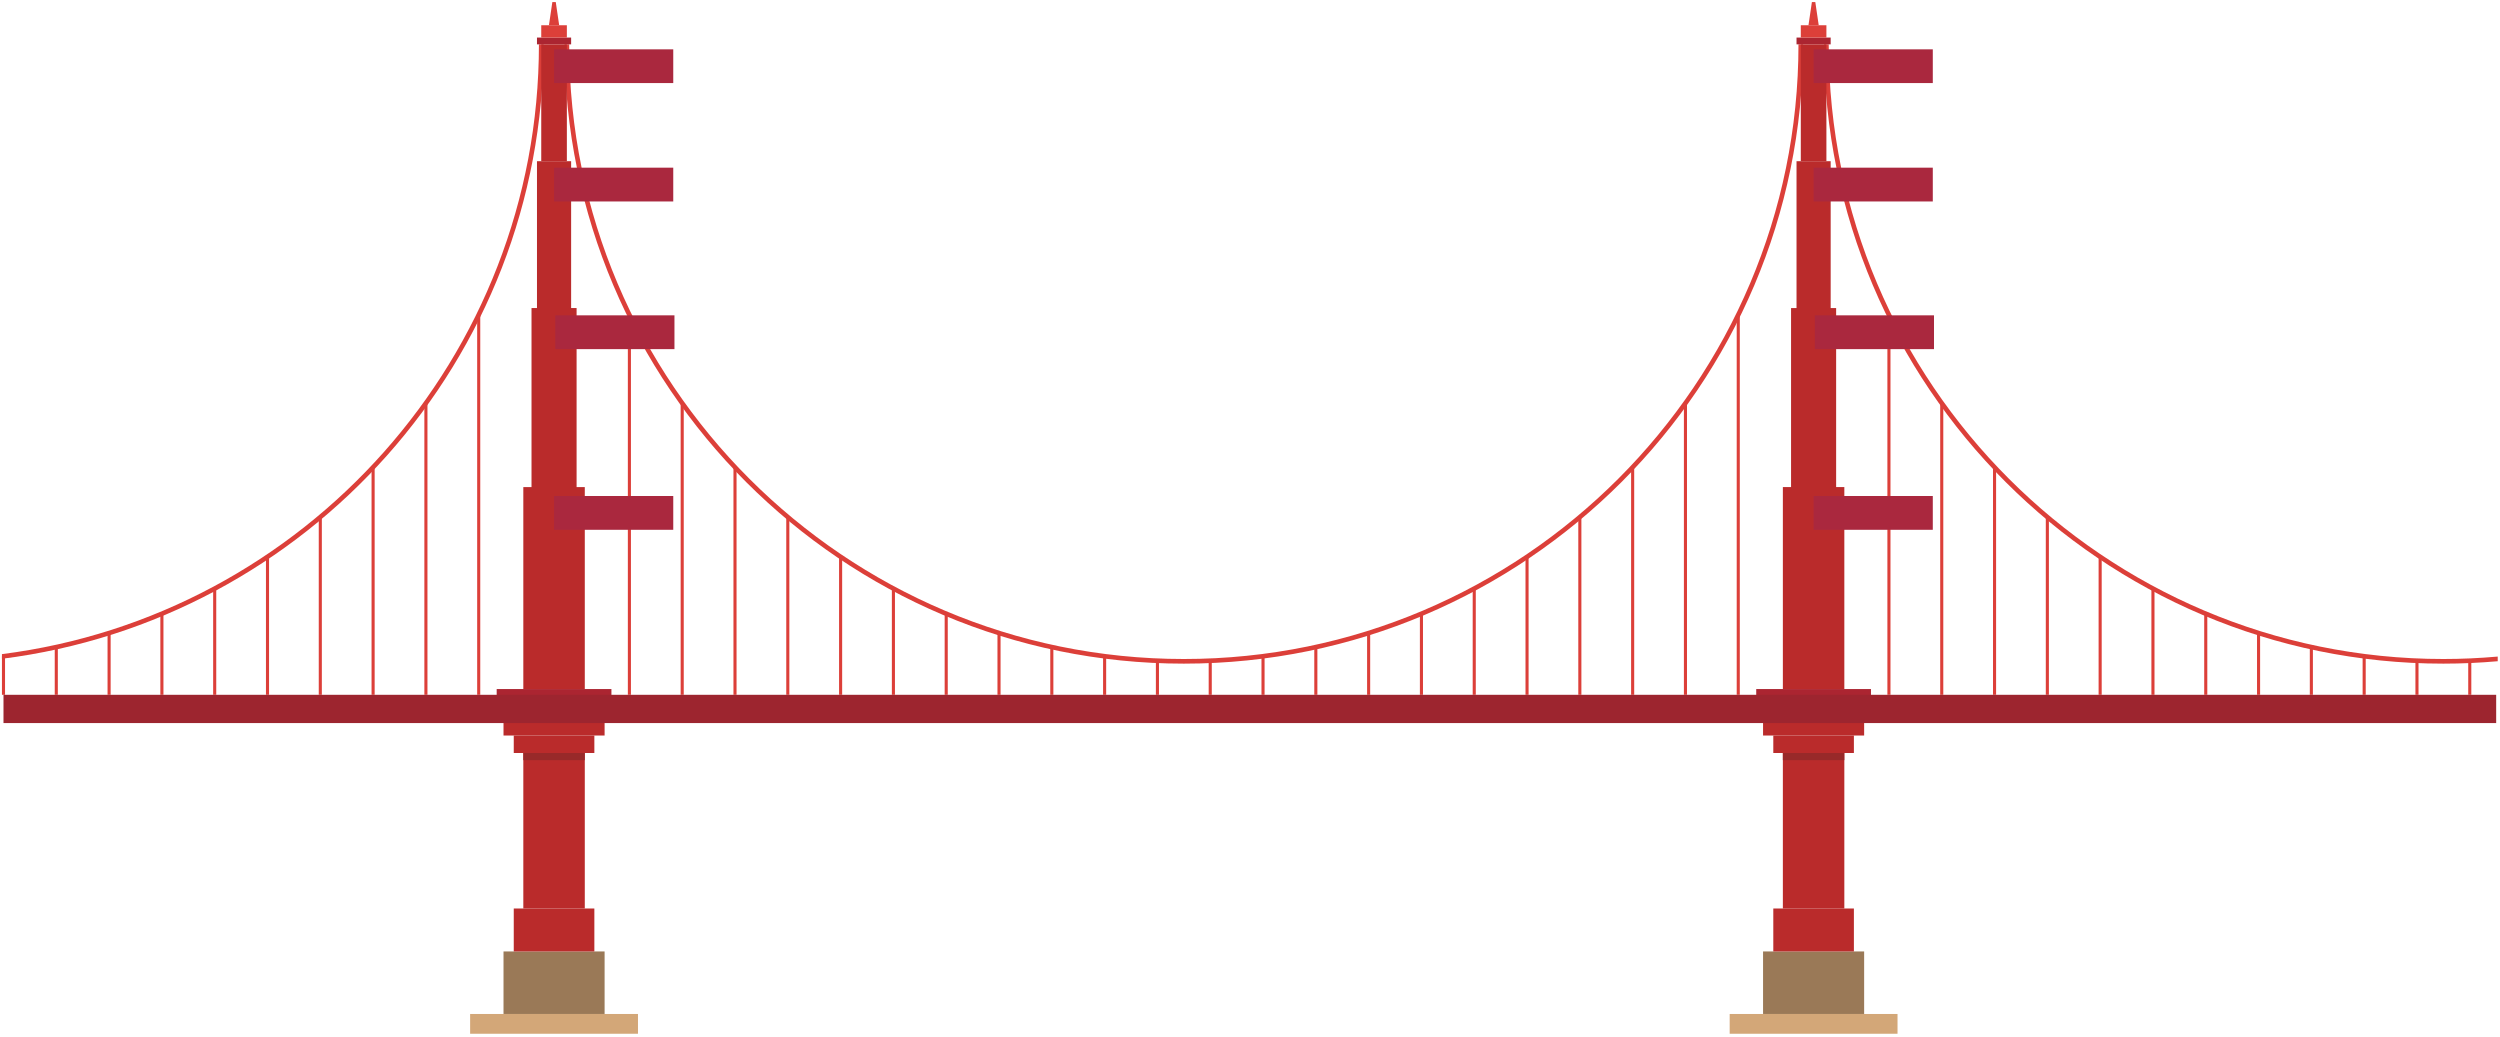 <svg width="808" height="335" xmlns="http://www.w3.org/2000/svg"><g fill="none" fill-rule="evenodd"><path fill="#DC3F39" d="M305.316 224.563h1v-26.152h-1zM322.382 224.563h1v-19.925h-1zM339.448 224.563h1v-15.398h-1zM356.514 224.563h1v-12.451h-1zM373.58 224.563h1v-11.071h-1zM390.646 224.563h1v-11.071h-1zM407.711 224.563h1v-12.451h-1zM424.777 224.563h1v-15.398h-1zM441.843 224.563h1v-19.924h-1zM458.909 224.563h1V198.41h-1z"/><path d="M382.613 214.49c-110.365 0-200.154-89.788-200.154-200.153h1.5c0 109.537 89.116 198.653 198.654 198.653 109.537 0 198.653-89.116 198.653-198.653h1.5c0 110.365-89.788 200.153-200.153 200.153" fill="#DC3F39"/><path fill="#DC3F39" d="M202.921 224.563h1V101.912h-1zM219.987 224.563h1V130.45h-1zM237.053 224.563h1v-73.407h-1zM254.119 224.563h1v-57.321h-1zM271.185 224.563h1v-44.502h-1zM288.25 224.563h1v-34.254h-1zM475.975 224.563h1v-34.254h-1zM493.04 224.563h1v-44.502h-1zM510.106 224.563h1v-57.318h-1zM527.172 224.563h1v-73.407h-1zM544.238 224.563h1V130.45h-1zM561.304 224.563h1V101.912h-1zM.627 224.563h1v-12.451h-1zM17.693 224.563h1v-15.398h-1zM34.759 224.563h1v-19.924h-1zM51.825 224.563h1V198.41h-1zM68.891 224.563h1v-34.254h-1zM85.957 224.563h1v-44.502h-1zM103.022 224.563h1v-57.318h-1zM120.088 224.563h1v-73.407h-1zM137.154 224.563h1V130.45h-1zM154.22 224.563h1V101.912h-1z"/><path d="M174.181 14.337c0 101.037-75.822 184.698-173.554 197.074v1.509c98.561-12.385 175.054-96.717 175.054-198.583h-1.5M712.4 224.563h1v-26.152h-1zM729.467 224.563h1v-19.925h-1zM746.532 224.563h1v-15.398h-1zM763.599 224.563h1v-12.451h-1zM780.664 224.563h1v-11.071h-1zM797.729 224.563h1v-11.071h-1zM610.005 224.563h1V101.912h-1zM627.071 224.563h1V130.45h-1zM644.137 224.563h1v-73.407h-1zM661.203 224.563h1v-57.321h-1zM678.269 224.563h1v-44.502h-1zM695.335 224.563h1v-34.254h-1z" fill="#DC3F39"/><path d="M807.263 212.204c-5.789.51-11.646.786-17.566.786-109.538 0-198.653-89.116-198.653-198.653h-1.5c0 110.365 89.788 200.153 200.153 200.153 5.92 0 11.776-.274 17.566-.78v-1.506" fill="#DC3F39"/><path fill="#BA2B2B" d="M569.819 237.721h32.671v-11.295h-32.671z"/><path fill="#9A7957" d="M569.819 327.717h32.671v-20.209h-32.671z"/><path fill="#BA2B2B" d="M573.131 243.369h26.048v-5.648h-26.048zM573.131 307.508h26.048v-13.881h-26.048z"/><path fill="#AB2531" d="M567.612 226.426h37.086v-3.725h-37.086z"/><path fill="#BA2B2B" d="M576.222 293.627h19.867v-50.259h-19.867zM576.222 222.701h19.867V157.43h-19.867zM578.87 157.43h14.569V99.56H578.87zM580.636 99.56h11.038V52.1h-11.038z"/><path fill="#AB2531" d="M580.636 14.337h11.038v-2.195h-11.038z"/><path fill="#BA2B2B" d="M582.016 52.1h8.278V14.337h-8.278z"/><path fill="#DC3F39" d="M582.016 12.142h8.278v-3.98h-8.278z"/><path fill="#DC3F39" d="M587.811 8.162h-3.312L585.604.66h1.103l1.104 7.502"/><path fill="#D3A778" d="M559.03 334.108h54.249v-6.391H559.03z"/><path fill="#982929" d="M576.222 245.688h19.867v-2.32h-19.867z"/><path fill="#BA2B2B" d="M162.735 237.721h32.671v-11.295h-32.671z"/><path fill="#9A7957" d="M162.735 327.717h32.671v-20.209h-32.671z"/><path fill="#BA2B2B" d="M166.046 243.369h26.049v-5.648h-26.049zM166.046 307.508h26.049v-13.881h-26.049z"/><path fill="#AB2531" d="M160.527 226.426h37.086v-3.725h-37.086z"/><path fill="#BA2B2B" d="M169.137 293.627h19.867v-50.259h-19.867zM169.137 222.701h19.867V157.43h-19.867zM171.786 157.43h14.569V99.56h-14.569zM173.551 99.56h11.038V52.1h-11.038z"/><path fill="#AB2531" d="M173.551 14.337h11.038v-2.195h-11.038z"/><path fill="#BA2B2B" d="M174.931 52.1h8.278V14.337h-8.278z"/><path fill="#DC3F39" d="M174.931 12.142h8.278v-3.98h-8.278z"/><path fill="#DC3F39" d="M180.726 8.162h-3.311L178.519.66h1.103l1.104 7.502"/><path fill="#D3A778" d="M151.946 334.108h54.249v-6.391h-54.249z"/><path fill="#982929" d="M169.137 245.688h19.867v-2.32h-19.867z"/><path fill="#AA283E" d="M586.155 26.855h38.526V15.938h-38.526zM586.155 65.105h38.526V54.188h-38.526zM586.543 112.842h38.525v-10.917h-38.525zM586.155 171.23h38.526v-10.917h-38.526zM179.07 26.855h38.526V15.938H179.07zM179.07 65.105h38.526V54.188H179.07zM179.458 112.842h38.526v-10.917h-38.526zM179.07 171.23h38.526v-10.917H179.07z"/><path fill="#9D252F" d="M806.764 233.688H1.127v-9.125h805.636l.001 9.125"/></g></svg>